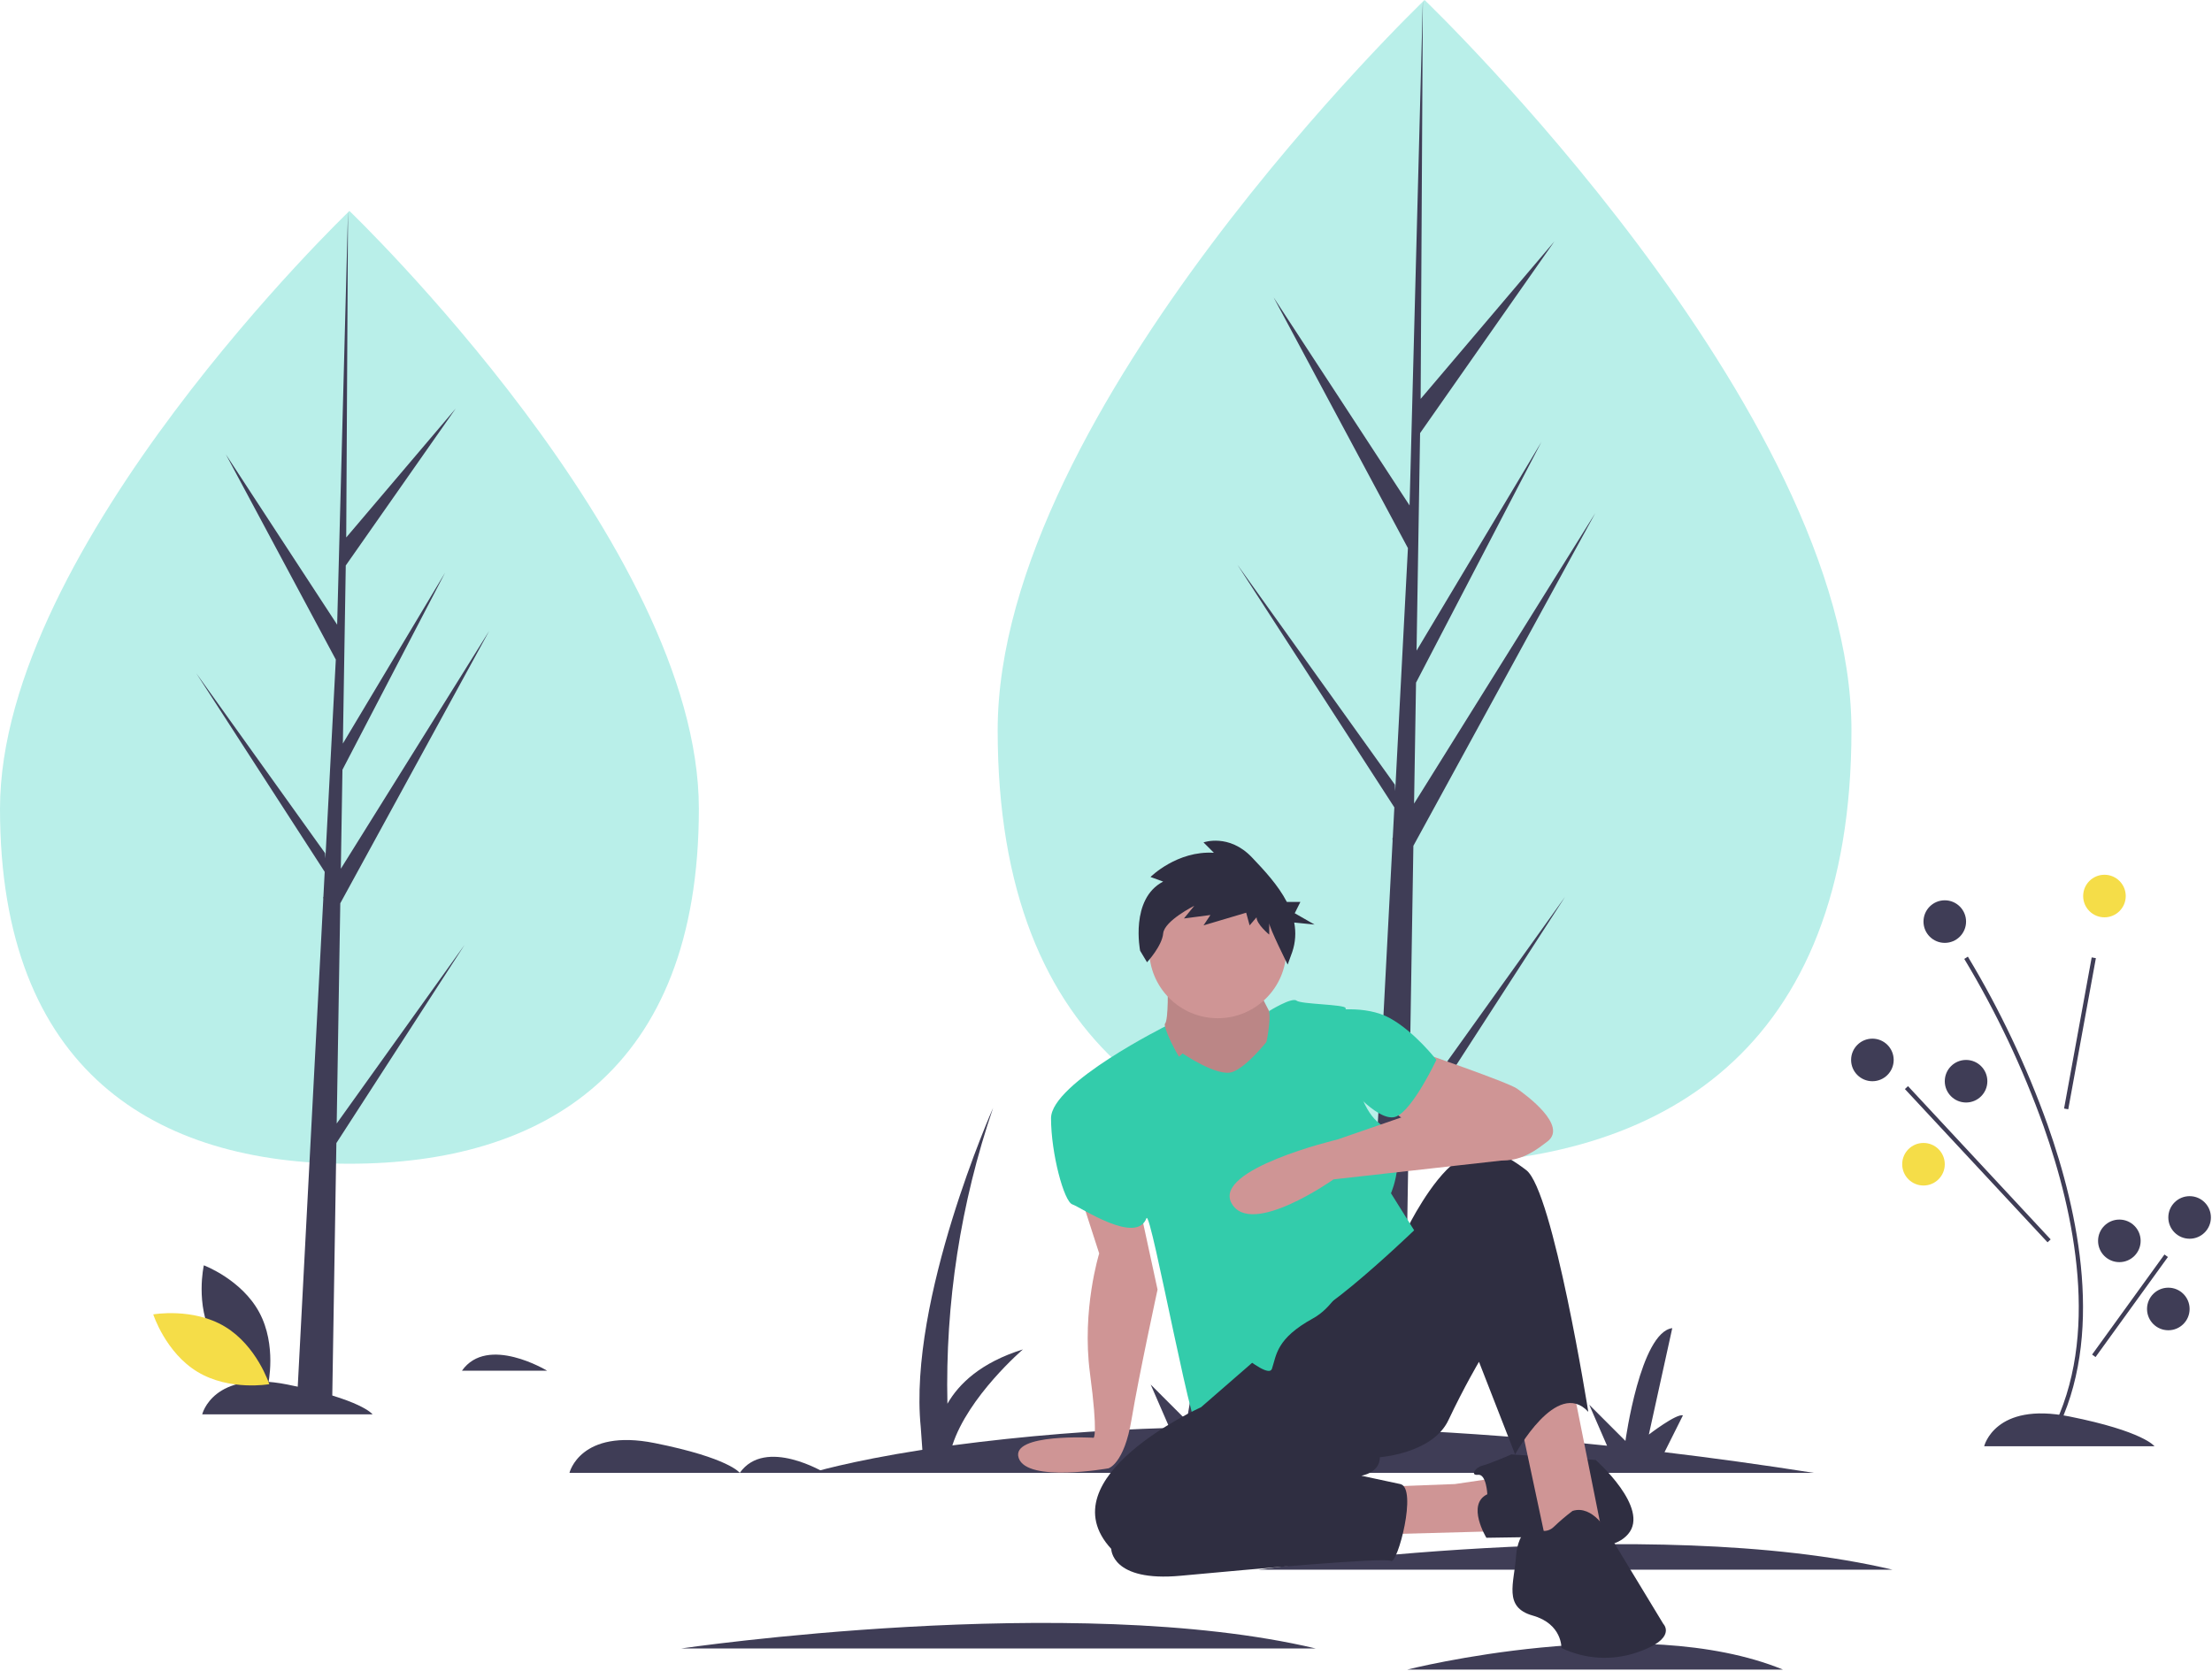 <svg xmlns="http://www.w3.org/2000/svg" width="1039" height="785" viewBox="0 0 1039 785">
  <g fill="none">
    <path fill="#3F3D56" d="M267.483 691.979C267.483 691.979 272.483 670.979 307.483 677.979 342.483 684.979 347.483 691.979 347.483 691.979L267.483 691.979zM94.984 664.479C94.984 664.479 99.984 643.479 134.983 650.479 169.983 657.479 174.983 664.479 174.983 664.479L94.984 664.479zM387.483 691.979C387.483 691.979 359.483 674.979 347.483 691.979L387.483 691.979zM256.983 643.979C256.983 643.979 228.983 626.979 216.983 643.979L256.983 643.979z"/>
    <path fill="#3F3D56" d="M99.909,628.36 C108.245,643.819 125.937,650.456 125.937,650.456 C125.937,650.456 130.114,632.027 121.778,616.568 C113.442,601.108 95.749,594.471 95.749,594.471 C95.749,594.471 91.573,612.9 99.909,628.36 Z"/>
    <path fill="#F5DD48" d="M105.638,623.274 C120.689,632.328 126.485,650.313 126.485,650.313 C126.485,650.313 107.88,653.618 92.83,644.563 C77.78,635.509 71.983,617.523 71.983,617.523 C71.983,617.523 90.588,614.219 105.638,623.274 Z"/>
    <path fill="#3F3D56" d="M931.984 679.479C931.984 679.479 936.984 658.479 971.984 665.479 1006.984 672.479 1011.984 679.479 1011.984 679.479L931.984 679.479zM851.984 691.979C827.666 688.172 804.285 684.934 781.841 682.265L790.484 664.979C787.484 663.979 774.484 673.979 774.484 673.979L785.484 623.979C770.484 625.979 763.484 676.979 763.484 676.979L746.484 659.979 754.852 679.226C686.171 672.009 626.905 669.757 577.086 670.274L584.484 655.479C581.484 654.479 568.484 664.479 568.484 664.479L579.484 614.479C564.484 616.479 557.484 667.479 557.484 667.479L540.484 650.479 549.347 670.865C515.221 671.856 481.169 674.599 447.324 679.081 454.706 656.085 480.483 633.979 480.483 633.979 460.663 640.145 450.351 650.191 445.014 659.504 443.935 612.26 451.203 565.196 466.483 520.479 466.483 520.479 426.483 610.479 432.483 670.479L433.245 681.137C398.445 686.566 380.983 691.979 380.983 691.979L851.984 691.979zM590.984 737.479C590.984 737.479 774.984 710.479 888.984 737.479M319.983 774.479C319.983 774.479 503.983 747.479 617.984 774.479M660.984 784.406C660.984 784.406 769.963 756.768 837.484 784.406"/>
    <path fill="#3F3D56" d="M965.372,673.438 L963.595,672.52 C986.677,627.896 974.334,569.945 959.916,529.188 C950.126,501.793 937.639,475.439 922.638,450.513 L924.329,449.445 C939.407,474.497 951.959,500.986 961.801,528.52 C976.352,569.65 988.781,628.179 965.372,673.438 Z"/>
    <rect width="72.18" height="1.999" x="940.897" y="484.485" fill="#3F3D56" transform="rotate(-79.645 976.987 485.485)"/>
    <rect width="2.001" height="98.351" x="927.983" y="497.803" fill="#3F3D56" transform="rotate(-42.94 928.984 546.979)"/>
    <rect width="58.009" height="2" x="971.479" y="612.479" fill="#3F3D56" transform="rotate(-54.137 1000.484 613.479)"/>
    <circle cx="988.483" cy="420.979" r="10" fill="#F5DD48"/>
    <circle cx="879.483" cy="497.979" r="10" fill="#3F3D56"/>
    <circle cx="923.483" cy="507.979" r="10" fill="#3F3D56"/>
    <circle cx="903.483" cy="546.979" r="10" fill="#F5DD48"/>
    <circle cx="1028.483" cy="571.979" r="10" fill="#3F3D56"/>
    <circle cx="995.483" cy="582.979" r="10" fill="#3F3D56"/>
    <circle cx="1018.483" cy="614.979" r="10" fill="#3F3D56"/>
    <circle cx="913.483" cy="432.979" r="10" fill="#3F3D56"/>
    <path fill="#B9EFE9" d="M328.263,379.972 C328.263,503.582 254.779,546.742 164.132,546.742 C73.484,546.742 -2.84217094e-14,503.582 -2.84217094e-14,379.972 C-2.84217094e-14,256.362 164.132,99.11 164.132,99.11 C164.132,99.11 328.263,256.362 328.263,379.972 Z"/>
    <polygon fill="#3F3D56" points="158.153 527.833 159.833 424.383 229.79 296.4 160.097 408.154 160.852 361.639 209.067 269.044 161.052 349.329 161.052 349.329 162.412 265.669 214.04 191.952 162.625 252.514 163.474 99.11 158.138 302.188 158.576 293.811 106.085 213.464 157.735 309.893 152.844 403.327 152.698 400.847 92.185 316.294 152.515 409.608 151.903 421.293 151.794 421.469 151.844 422.428 139.435 659.478 156.014 659.478 158.003 537.037 218.185 443.952"/>
    <path fill="#B9EFE9" d="M869.647,343.122 C869.647,494.133 779.873,546.861 669.132,546.861 C558.39,546.861 468.616,494.133 468.616,343.122 C468.616,192.11 669.132,0 669.132,0 C669.132,0 869.647,192.11 869.647,343.122 Z"/>
    <polygon fill="#3F3D56" points="661.827 523.761 663.88 397.378 749.345 241.024 664.202 377.552 665.126 320.725 724.028 207.605 665.37 305.687 665.37 305.687 667.03 203.481 730.104 113.423 667.291 187.409 668.329 0 661.809 248.096 662.345 237.861 598.218 139.704 661.317 257.508 655.341 371.654 655.164 368.625 581.236 265.329 654.94 379.328 654.192 393.603 654.059 393.818 654.12 394.99 638.96 684.589 659.214 684.589 661.645 535.005 735.167 421.285"/>
    <path fill="#CF9595" d="M507.167,560.617 L516.304,588.899 C516.304,588.899 508.038,615.44 511.953,645.027 C515.869,674.613 513.694,675.484 513.694,675.484 C513.694,675.484 474.568,673.231 478.484,684.979 C482.399,696.727 520.655,689.842 520.655,689.842 C520.655,689.842 528.003,687.864 531.484,666.979 C534.964,646.094 543.716,605.867 543.716,605.867 L535.486,567.893 L507.167,560.617 Z"/>
    <path fill="#33CCAB" d="M548.213,481.748 C548.213,481.748 493.679,508.84 493.679,525.374 C493.679,541.908 499.771,564.533 503.687,565.838 C507.602,567.143 533.708,584.983 538.495,572.365 C540.495,567.091 562.398,689.411 564.078,671.765 C564.801,664.173 606.136,660.951 604.195,636.082 C599.853,580.441 548.213,481.748 548.213,481.748 Z"/>
    <polygon fill="#CF9595" points="648.575 698.544 683.383 697.239 709.925 693.323 702.093 719.429 637.698 721.169"/>
    <path fill="#2F2E41" d="M698.612,702.025 C698.612,702.025 698.177,692.453 694.261,692.888 C690.345,693.323 692.956,689.407 696.436,688.537 C699.917,687.667 709.925,683.316 709.925,683.316 L749.519,685.926 C749.519,685.926 775.19,708.551 764.747,720.734 C754.305,732.917 727.329,722.04 727.329,722.04 L698.177,722.475 C698.177,722.475 688.605,706.811 698.612,702.025 Z"/>
    <polygon fill="#CF9595" points="714.276 668.522 726.893 727.696 753 722.475 738.206 648.507 722.542 640.24"/>
    <path fill="#2F2E41" d="M564.166 661.125C564.166 661.125 491.069 694.193 521.961 727.696 521.961 727.696 521.961 743.36 554.593 740.314 587.226 737.268 650.316 731.612 653.361 733.352 656.407 735.093 665.979 698.979 657.712 697.239 649.445 695.498 639.438 693.323 639.438 693.323 639.438 693.323 648.14 692.018 648.14 684.621 648.14 684.621 672.941 682.88 680.338 667.217 687.734 651.553 694.696 639.805 694.696 639.805L711.665 683.316C711.665 683.316 731.244 647.202 746.038 663.301 746.038 663.301 729.504 559.312 716.886 549.739 704.268 540.167 695.566 537.122 683.818 545.824 672.071 554.526 661.193 576.716 661.193 576.716L564.166 661.125zM738.641 709.857C735.599 712.151 732.694 714.621 729.939 717.253 726.458 720.734 721.672 718.994 721.237 717.253 720.802 715.513 712.97 718.559 712.1 731.177 711.23 743.795 706.009 755.107 719.932 759.023 733.855 762.939 733.42 774.252 733.42 774.252 744.437 779.537 757.08 780.317 768.663 776.427 788.243 769.901 781.281 762.939 781.281 762.939L755.175 719.864C755.175 719.864 748.213 706.811 738.641 709.857z"/>
    <path fill="#CF9595" d="M666.414,494.046 C666.414,494.046 708.184,508.405 712.535,511.45 C716.886,514.496 736.466,528.854 726.893,536.251 C717.321,543.648 709.489,548.434 690.78,542.778 C672.071,537.121 651.186,519.717 651.186,519.717 L666.414,494.046 Z"/>
    <path fill="#33CCAB" d="M624.645,474.902 C624.645,474.902 641.179,471.856 652.926,478.383 C664.674,484.909 674.681,497.962 674.681,497.962 C674.681,497.962 663.804,521.023 655.972,524.504 C648.14,527.984 633.782,510.58 633.782,510.58 L624.645,474.902 Z"/>
    <path fill="#CF9595" d="M548.502,462.284 C548.502,462.284 548.937,479.253 547.197,480.993 C545.456,482.734 568.081,534.076 592.882,511.45 C617.683,488.825 598.539,479.688 598.539,479.688 C598.539,479.688 589.401,462.719 589.837,460.979 C590.272,459.238 549.372,460.979 549.372,460.979 L548.502,462.284 Z"/>
    <path fill="#000" d="M548.502,462.284 C548.502,462.284 548.937,479.253 547.197,480.993 C545.456,482.734 568.081,534.076 592.882,511.45 C617.683,488.825 598.539,479.688 598.539,479.688 C598.539,479.688 589.401,462.719 589.837,460.979 C590.272,459.238 549.372,460.979 549.372,460.979 L548.502,462.284 Z" opacity=".1"/>
    <path fill="#33CCAB" d="M555.464,494.917 C555.464,494.917 571.997,506.229 578.959,503.619 C585.921,501.008 594.623,489.695 595.493,488.825 C596.363,487.955 640.743,577.151 640.743,577.151 C640.743,577.151 634.217,609.783 616.813,619.356 C599.409,628.928 599.626,636.542 597.451,643.069 C595.275,649.595 567.211,622.401 567.211,622.401 L549.372,546.694 L549.372,500.573 L555.464,494.917 Z"/>
    <path fill="#33CCAB" d="M596.084,475.029 C596.084,475.029 606.806,468.375 608.981,470.116 C611.157,471.856 631.606,471.856 632.041,473.597 C632.476,475.337 633.347,517.107 648.14,527.984 C662.934,538.862 653.361,560.617 653.361,560.617 L664.239,578.021 C664.239,578.021 605.066,635.015 608.981,615.44 C609.199,614.352 608.981,614.134 608.981,614.134 C608.981,614.134 585.921,515.366 588.966,510.145 C592.012,504.924 597.546,481.247 596.084,475.029 Z"/>
    <path fill="#CF9595" d="M687.299,514.931 L628.125,535.381 C628.125,535.381 569.387,549.304 578.524,565.403 C587.661,581.502 626.385,554.09 626.385,554.09 L705.185,545.261 C705.185,545.261 736.466,518.847 687.299,514.931 Z"/>
    <circle cx="571.997" cy="446.185" r="32.197" fill="#CF9595"/>
    <path fill="#2F2E41" d="M546.356,414.187 L540.401,412.021 C540.401,412.021 552.854,399.568 570.18,400.651 L565.307,395.778 C565.307,395.778 577.219,391.446 588.047,402.816 C593.74,408.793 600.326,415.819 604.432,423.733 L610.81,423.733 L608.148,429.058 L617.466,434.382 L607.902,433.425 C608.808,438.022 608.496,442.776 606.998,447.214 L604.832,453.17 C604.832,453.17 596.169,435.844 596.169,433.678 L596.169,439.093 C596.169,439.093 590.213,434.22 590.213,430.971 L586.964,434.761 L585.34,428.805 L565.307,434.761 L568.555,429.888 L556.102,431.513 L560.975,425.557 C560.975,425.557 546.898,432.596 546.356,438.551 C545.815,444.507 538.776,452.087 538.776,452.087 L535.528,446.673 C535.528,446.673 530.655,422.308 546.356,414.187 Z"/>
  </g>
</svg>

